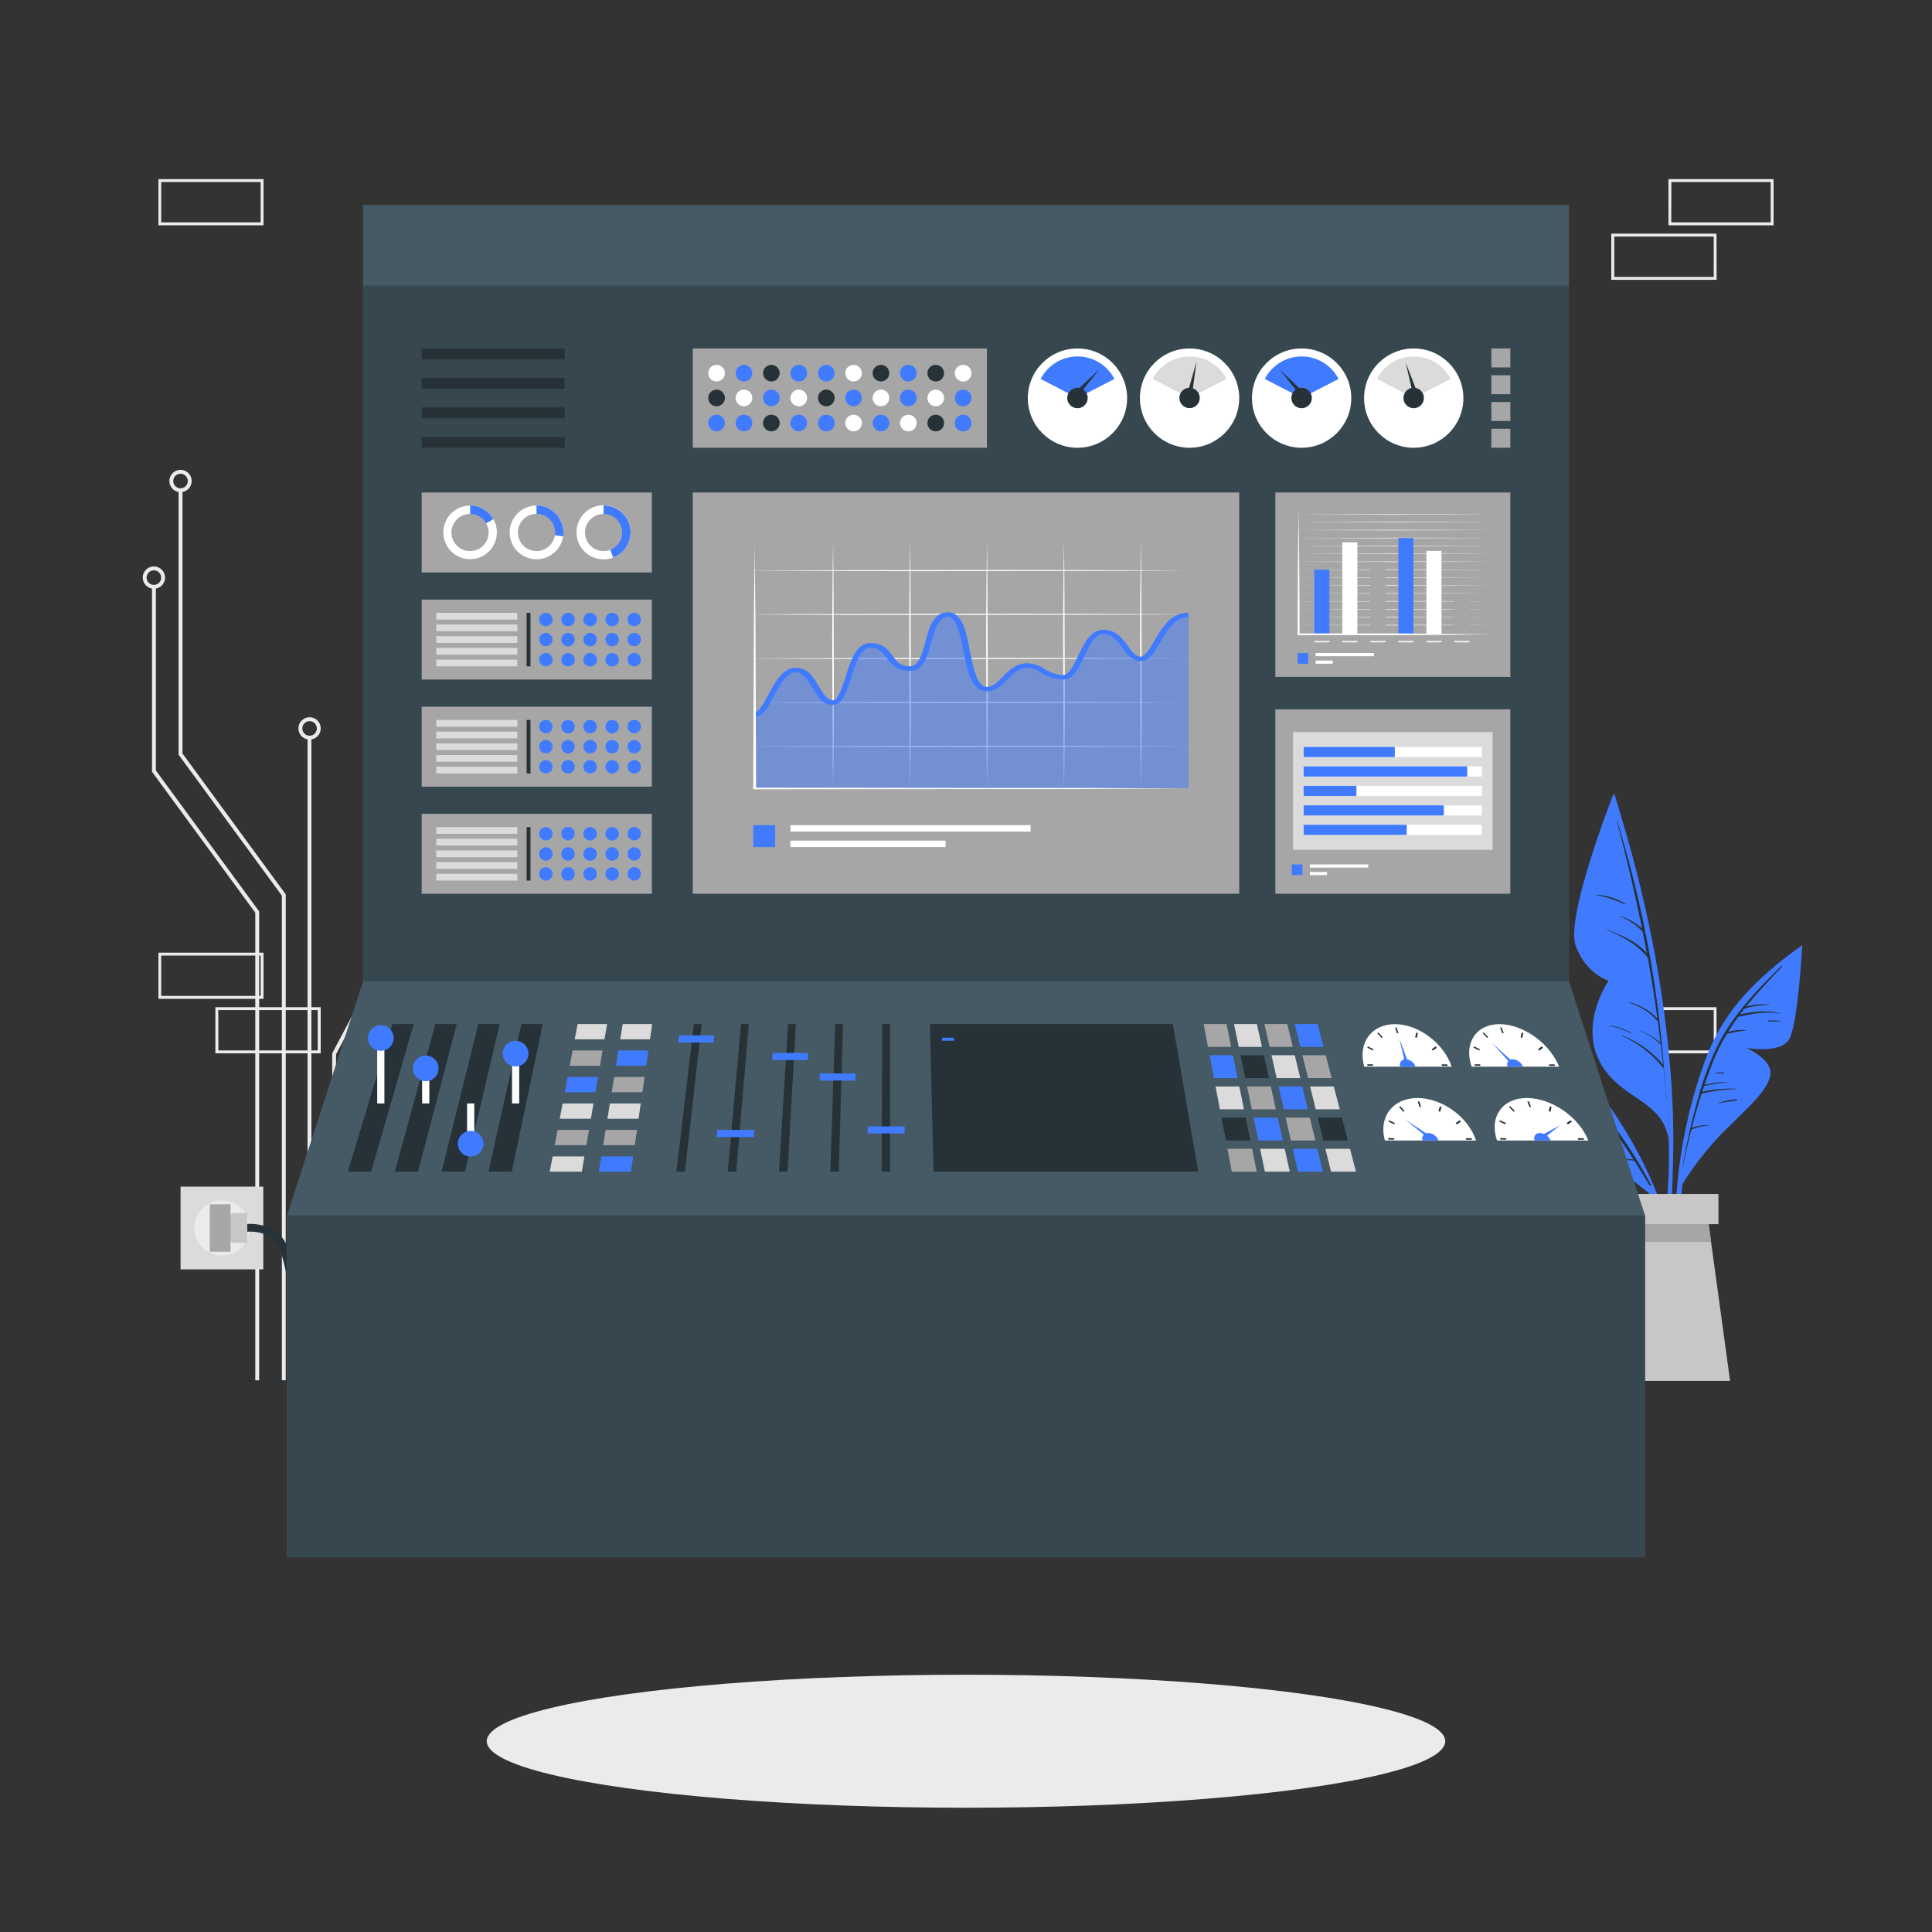 <svg xmlns="http://www.w3.org/2000/svg" viewBox="0 0 500 500"><rect x="0" y="0" width="500" height="500" fill="#333333" stroke="none"/><g id="freepik--background-complete--inject-195"><polygon points="73.95 357.3 72.95 357.3 72.95 231.8 46.22 195.32 46.22 126.82 47.22 126.82 47.22 194.99 73.95 231.47 73.95 357.3" style="fill:#ebebeb"></polygon><path d="M46.72,127.36a2.88,2.88,0,1,1,2.88-2.87A2.88,2.88,0,0,1,46.72,127.36Zm0-4.75a1.88,1.88,0,1,0,1.88,1.88A1.88,1.88,0,0,0,46.72,122.61Z" style="fill:#ebebeb"></path><polygon points="67.07 357.3 66.07 357.3 66.07 236.21 39.34 199.73 39.34 151.82 40.34 151.82 40.34 199.4 67.07 235.88 67.07 357.3" style="fill:#ebebeb"></polygon><path d="M39.84,152.36a2.88,2.88,0,1,1,2.87-2.88A2.88,2.88,0,0,1,39.84,152.36Zm0-4.75a1.88,1.88,0,1,0,1.87,1.87A1.88,1.88,0,0,0,39.84,147.61Z" style="fill:#ebebeb"></path><rect x="79.59" y="190.89" width="1" height="166.41" style="fill:#ebebeb"></rect><path d="M80.09,191.39A2.88,2.88,0,1,1,83,188.52,2.88,2.88,0,0,1,80.09,191.39Zm0-4.75A1.88,1.88,0,1,0,82,188.52,1.88,1.88,0,0,0,80.09,186.64Z" style="fill:#ebebeb"></path><polygon points="86.97 357.3 85.97 357.3 85.97 272.6 86.03 272.49 104.12 238.37 104.12 177.13 105.12 177.13 105.12 238.62 86.97 272.85 86.97 357.3" style="fill:#ebebeb"></polygon><path d="M104.62,177.63a2.88,2.88,0,1,1,2.88-2.87A2.87,2.87,0,0,1,104.62,177.63Zm0-4.75a1.88,1.88,0,1,0,1.88,1.88A1.88,1.88,0,0,0,104.62,172.88Z" style="fill:#ebebeb"></path><polygon points="93.32 357.3 92.32 357.3 92.32 276.25 92.39 276.14 113.72 238.41 113.72 198.13 114.72 198.13 114.72 238.67 93.32 276.51 93.32 357.3" style="fill:#ebebeb"></polygon><path d="M114.22,198.63a2.88,2.88,0,1,1,2.87-2.88A2.88,2.88,0,0,1,114.22,198.63Zm0-4.75a1.88,1.88,0,1,0,1.87,1.87A1.88,1.88,0,0,0,114.22,193.88Z" style="fill:#ebebeb"></path><rect x="46.73" y="307.1" width="21.41" height="21.41" style="fill:#dbdbdb"></rect><circle cx="57.44" cy="317.8" r="7.15" style="fill:#ebebeb"></circle><rect x="54.52" y="314.91" width="1.61" height="5.9" style="fill:#a6a6a6"></rect><rect x="59" y="314.91" width="1.61" height="5.9" style="fill:#a6a6a6"></rect><path d="M140.86,361.37H95.94c-14.75,0-19.21-19.91-21.88-31.8a44.33,44.33,0,0,0-1.78-6.7c-2.31-4.81-8.37-4.1-8.63-4.07l-.26-2c.32,0,7.75-.94,10.69,5.18A42.4,42.4,0,0,1,76,329.13c2.53,11.31,6.77,30.24,19.92,30.24h41.95c1.89,0,3.14,0,3.24,1.12A.85.85,0,0,1,140.86,361.37Z" style="fill:#263238"></path><rect x="50.83" y="315.12" width="12.28" height="5.37" transform="translate(-260.83 374.78) rotate(-90)" style="fill:#a6a6a6"></rect><rect x="58" y="315.64" width="7.66" height="4.34" transform="translate(-255.98 379.63) rotate(-90)" style="fill:#c7c7c7"></rect><path d="M444.26,72.41H417V60.47h27.23Zm-26.48-.75h25.73V61.22H417.78Z" style="fill:#ebebeb"></path><path d="M459,58.3H431.8V46.36H459Zm-26.48-.75h25.73V47.11H432.55Z" style="fill:#ebebeb"></path><path d="M276.86,182.53H249.62V170.59h27.24Zm-26.48-.75h25.73V171.34H250.38Z" style="fill:#ebebeb"></path><path d="M291.63,168.42H264.4V156.48h27.23Zm-26.48-.75h25.73V157.23H265.15Z" style="fill:#ebebeb"></path><path d="M306.34,182.53H279.11V170.59h27.23Zm-26.48-.75h25.73V171.34H279.86Z" style="fill:#ebebeb"></path><path d="M68.2,58.3H41V46.36H68.2Zm-26.48-.75H67.45V47.11H41.72Z" style="fill:#ebebeb"></path><path d="M83,272.6H55.74V260.66H83Zm-26.48-.75H82.22V261.41H56.49Z" style="fill:#ebebeb"></path><path d="M68.2,258.49H41V246.55H68.2Zm-26.48-.75H67.45V247.3H41.72Z" style="fill:#ebebeb"></path><path d="M444.26,272.6H417V260.66h27.23Zm-26.48-.75h25.73V261.41H417.78Z" style="fill:#ebebeb"></path></g><g id="freepik--Shadow--inject-195"><ellipse cx="250" cy="450.63" rx="124.03" ry="17.21" style="fill:#ebebeb"></ellipse></g><g id="freepik--Floor--inject-195"><polygon points="36.23 357.39 89.67 357.15 143.11 357.06 250 356.89 356.89 357.06 410.33 357.15 463.77 357.39 410.33 357.64 356.89 357.73 250 357.89 143.11 357.72 89.67 357.64 36.23 357.39" style="fill:#263238"></polygon></g><g id="freepik--Plant--inject-195"><path d="M432.88,304.07a222.51,222.51,0,0,0-.32-23.67,301.27,301.27,0,0,0-7.42-48.23c-2.07-8.92-4.61-17.7-7.26-26.46-.09-.26-.51-.19-.43.09,8.2,30.89,14.93,62.78,14.47,94.89-.13,9-1.17,17.82-2,26.75,0,.24.37.34.42.09A133.79,133.79,0,0,0,432.88,304.07Z" style="fill:#407BFF"></path><path d="M417.45,205.8s-12.43,31.55-9.65,39,8.52,9,8.52,9-7.61,10.86-2.29,21,17.12,9.71,17.91,21.25C431.94,296.05,432.59,247.77,417.45,205.8Z" style="fill:#407BFF"></path><path d="M430.58,276.12a.2.2,0,0,0,0-.17,289,289,0,0,0-12.05-63.47c0-.06-.12,0-.11,0q3.7,13.84,6.53,27.84A13.76,13.76,0,0,0,419,237a0,0,0,0,0,0,.07,15.61,15.61,0,0,1,6.13,4.09c.36,1.83.72,3.66,1.06,5.49-2.78-3.11-6.63-4.65-10.49-6.11-.05,0-.08.06,0,.08,4,1.64,8,3.75,10.74,7.2q1.41,7.86,2.49,15.77a15,15,0,0,0-7.41-4.25c-.09,0-.14.1-.05.13a15.57,15.57,0,0,1,7.52,4.82l.05,0c.24,1.85.48,3.71.7,5.57a19.4,19.4,0,0,0-5.2-3.14c-.05,0-.07.06,0,.08a17.93,17.93,0,0,1,5.2,3.45.08.08,0,0,0,.07,0c.2,1.77.41,3.54.59,5.31a25.33,25.33,0,0,0-10.55-7.53c-.08,0-.12.09,0,.13a27.43,27.43,0,0,1,10.39,8,.24.24,0,0,0,.26.09q.41,4.06.71,8.15s.06,0,.06,0Q430.92,280.29,430.58,276.12Z" style="fill:#263238"></path><path d="M420.6,233.9a15.54,15.54,0,0,0-7.47-2.33c-.06,0-.07.08,0,.09a29.5,29.5,0,0,1,7.39,2.42C420.61,234.12,420.69,234,420.6,233.9Z" style="fill:#263238"></path><path d="M422.11,267.3a16,16,0,0,0-5.61-1.92c-.07,0-.07.1,0,.11a21.41,21.41,0,0,1,5.55,1.94C422.12,267.47,422.18,267.34,422.11,267.3Z" style="fill:#263238"></path><path d="M465.56,245.28a84.87,84.87,0,0,0-14.39,12.57A51.89,51.89,0,0,0,441.08,275a127.8,127.8,0,0,0-7.51,40.92,98.94,98.94,0,0,0,2.21,23,.22.22,0,0,0,.43-.09,129.24,129.24,0,0,1,.23-40.23c2.13-13,5.49-27.25,13.78-37.86,4.52-5.77,10.15-10.32,15.72-15C466.24,245.47,465.86,245.07,465.56,245.28Z" style="fill:#407BFF"></path><path d="M435.4,306.49a77.4,77.4,0,0,1,10.48-13.4c6.22-6.22,11.46-10.64,12.27-14.75s-6.23-7.14-6.23-7.14,8.6,1.55,11-2.07,3.49-24.52,3.49-24.52-15.66,11.17-22.95,26.84S435.4,306.49,435.4,306.49Z" style="fill:#407BFF"></path><path d="M461,250c-6.58,6.47-13.21,13.36-17.09,21.86a84.38,84.38,0,0,0-3.46,9h0c-.2.62-.4,1.24-.59,1.86a.17.17,0,0,0,0,.1,178.5,178.5,0,0,0-4.45,19.32c0,.05.06.07.07,0,.67-3.26,1.42-6.55,2.25-9.84a.15.15,0,0,0,.09,0,13.58,13.58,0,0,1,4.11-1c.09,0,.09-.17,0-.17a15.55,15.55,0,0,0-4.06.74c.76-3,1.58-5.91,2.51-8.83a44,44,0,0,1,9.28-1.21s0-.05,0-.05a34.51,34.51,0,0,0-9.13.78c.16-.5.33-1,.49-1.5a49.53,49.53,0,0,1,6.18-1,0,0,0,1,0,0-.06,30,30,0,0,0-6.05.73c.85-2.52,1.77-5,2.79-7.42a45.05,45.05,0,0,1,3-5.74,38.36,38.36,0,0,1,5-.9c.05,0,0-.08,0-.08a13.75,13.75,0,0,0-4.69.46q1.23-2,2.61-3.89h0c3.52-.78,7.07-1.5,10.66-.82.07,0,.09-.1,0-.11-3.42-.9-6.81-.38-10.22.29l1.14-1.47a23.46,23.46,0,0,1,6.56-1s0-.07,0-.07a17,17,0,0,0-6.11.54c2.9-3.6,6.11-7,9.28-10.34C461.22,249.9,461.11,249.81,461,250Z" style="fill:#263238"></path><path d="M460.78,264.23a14.16,14.16,0,0,0-3.12-.11c-.12,0-.11.22,0,.22,1,0,2.06,0,3.09,0C460.85,264.35,460.86,264.23,460.78,264.23Z" style="fill:#263238"></path><path d="M449.51,284.52a14,14,0,0,0-4.83,1s0,.07,0,.06c1.59-.38,3.2-.53,4.81-.79C449.65,284.73,449.65,284.52,449.51,284.52Z" style="fill:#263238"></path><path d="M446.13,277.51a10.15,10.15,0,0,0-2.05.18c-.06,0-.06.12,0,.12a10,10,0,0,0,2.05-.09C446.26,277.7,446.25,277.51,446.13,277.51Z" style="fill:#263238"></path><path d="M389.5,267.48a70.84,70.84,0,0,1,14.55,6.85,43.61,43.61,0,0,1,12.13,11.51,107.79,107.79,0,0,1,15.54,31.39,83.57,83.57,0,0,1,3.52,19.13.18.18,0,0,1-.36,0,108.82,108.82,0,0,0-9.48-32.51c-4.75-10.07-10.75-20.78-19.91-27.45-5-3.63-10.6-6-16.19-8.52C389,267.79,389.21,267.37,389.5,267.48Z" style="fill:#407BFF"></path><path d="M428.06,310a64.82,64.82,0,0,0-11.58-8.42c-6.47-3.6-11.73-6-13.33-9.1s3.39-7.22,3.39-7.22-6.61,3.24-9.35.86-8.5-19-8.5-19,15.26,5.43,24.78,16.42S428.06,310,428.06,310Z" style="fill:#407BFF"></path><path d="M427.27,306.61c-7.63-14.32-17.81-27.28-31.76-35.83,0,0,0,0,0,0a70.65,70.65,0,0,1,10.21,8,16.13,16.13,0,0,0-8.2,1.73,0,0,0,0,0,0,.09,22.32,22.32,0,0,1,8.44-1.43.24.24,0,0,0,.09,0c.5.47,1,.94,1.47,1.42a25.77,25.77,0,0,0-4.38.59s0,.06,0,.06a22.51,22.51,0,0,1,4.63-.39A98.12,98.12,0,0,1,415,289a7.34,7.34,0,0,0-3.06.23.06.06,0,1,0,0,.11,16.26,16.26,0,0,1,3.27,0c.42.53.84,1.06,1.25,1.6a29.79,29.79,0,0,0-9.26.89s0,.09,0,.08a36.93,36.93,0,0,1,9.5-.62c.39.51.76,1.05,1.14,1.57a19.77,19.77,0,0,0-5.51.63.06.06,0,0,0,0,.11,21.07,21.07,0,0,1,5.71-.45q2.46,3.4,4.72,6.92a5.09,5.09,0,0,0-2.42.14,0,0,0,0,0,0,.07,10.43,10.43,0,0,1,2.62.12q2,3.18,3.93,6.4C427.08,306.93,427.37,306.8,427.27,306.61Z" style="fill:#263238"></path><path d="M415.4,294.73a11.89,11.89,0,0,0-4.43.54s0,.07,0,.07a32.48,32.48,0,0,1,4.4-.45C415.49,294.88,415.51,294.74,415.4,294.73Z" style="fill:#263238"></path><path d="M402.1,277.28a7.33,7.33,0,0,0-2,.12c-.08,0-.06.13,0,.12.67-.07,1.33,0,2-.07A.09.09,0,0,0,402.1,277.28Z" style="fill:#263238"></path><polygon points="447.74 357.39 413.31 357.39 418.22 321.43 419.47 312.21 441.57 312.21 442.83 321.43 447.74 357.39" style="fill:#c7c7c7"></polygon><polygon points="442.83 321.43 418.22 321.43 419.47 312.21 441.57 312.21 442.83 321.43" style="fill:#a6a6a6"></polygon><rect x="416.31" y="309.01" width="28.42" height="7.81" style="fill:#c7c7c7"></rect></g><g id="freepik--control-panel--inject-195"><polygon points="425.73 403.02 74.27 403.02 74.27 314.55 93.96 253.97 93.96 53.05 406.04 53.05 406.04 253.97 425.73 314.55 425.73 403.02" style="fill:#455a64"></polygon><rect x="74.27" y="314.55" width="351.46" height="88.48" style="fill:#37474f"></rect><rect x="93.96" y="73.93" width="312.09" height="180.04" style="fill:#37474f"></rect><rect x="179.29" y="127.46" width="141.42" height="103.84" style="fill:#a6a6a6"></rect><rect x="194.94" y="213.55" width="5.68" height="5.68" style="fill:#407BFF"></rect><rect x="204.56" y="213.55" width="62.15" height="1.68" style="fill:#fff"></rect><rect x="204.56" y="217.55" width="40.16" height="1.68" style="fill:#fff"></rect><path d="M192.41,147.66c19.19-.12,38.39-.09,57.59-.14s38.4,0,57.59.14c-19.19.12-38.39.09-57.59.14S211.6,147.78,192.41,147.66Z" style="fill:#fff"></path><path d="M192.41,159c19.19-.12,38.39-.09,57.59-.14s38.4,0,57.59.14c-19.19.12-38.39.09-57.59.14S211.6,159.16,192.41,159Z" style="fill:#fff"></path><path d="M192.41,170.42c19.19-.12,38.39-.09,57.59-.14s38.4,0,57.59.14c-19.19.12-38.39.09-57.59.14S211.6,170.54,192.41,170.42Z" style="fill:#fff"></path><path d="M192.41,181.8c19.19-.12,38.39-.09,57.59-.14s38.4,0,57.59.14c-19.19.12-38.39.09-57.59.14S211.6,181.92,192.41,181.8Z" style="fill:#fff"></path><path d="M192.41,193.18c19.19-.12,38.39-.09,57.59-.14s38.4,0,57.59.14c-19.19.12-38.39.09-57.59.14S211.6,193.3,192.41,193.18Z" style="fill:#fff"></path><path d="M215.6,140.26c.17,10.63.12,21.27.19,31.9s0,21.27-.19,31.9c-.17-10.63-.13-21.27-.2-31.9S215.43,150.89,215.6,140.26Z" style="fill:#fff"></path><path d="M235.52,140.26c.17,10.63.12,21.27.19,31.9s0,21.27-.19,31.9c-.17-10.63-.13-21.27-.2-31.9S235.35,150.89,235.52,140.26Z" style="fill:#fff"></path><path d="M255.44,140.26c.17,10.63.12,21.27.19,31.9s0,21.27-.19,31.9c-.17-10.63-.13-21.27-.2-31.9S255.27,150.89,255.44,140.26Z" style="fill:#fff"></path><path d="M275.36,140.26c.16,10.63.12,21.27.19,31.9s0,21.27-.19,31.9c-.17-10.63-.13-21.27-.2-31.9S275.19,150.89,275.36,140.26Z" style="fill:#fff"></path><path d="M295.27,140.26c.17,10.63.13,21.27.2,31.9s0,21.27-.2,31.9c-.17-10.63-.12-21.27-.19-31.9S295.11,150.89,295.27,140.26Z" style="fill:#fff"></path><path d="M195.31,184.93c3.51,0,5.61-11.56,10.59-11.56s5.5,8.43,9.7,8.43S219.66,167,225.3,167s4.32,6,10.22,6,3.67-14,9.83-14,3.67,19.23,10.09,19.23c4.06,0,5.63-6.11,10.48-6.11,3.21,0,5.1,3.06,9.3,3.06s5.12-11.75,10.36-11.75,5.84,6.95,9.69,6.95S300.52,159,307.59,159v45H195.31Z" style="fill:#407BFF;opacity:0.5"></path><path d="M195.31,185.48v-1.11c1.06,0,2.53-2.7,3.6-4.67,1.84-3.39,3.74-6.89,7-6.89s4.67,2.56,6,4.83c1.07,1.77,2.18,3.6,3.67,3.6,1.31,0,2.45-3.55,3.28-6.15,1.35-4.26,2.76-8.66,6.42-8.66,3.26,0,4.54,1.73,5.67,3.25s2,2.76,4.55,2.76c2.26,0,3.15-3.26,4-6.41,1-3.71,2.05-7.55,5.82-7.55s4.68,4.83,5.69,10c.82,4.13,1.84,9.28,4.4,9.28,1.52,0,2.77-1.27,4.1-2.61,1.61-1.64,3.44-3.5,6.38-3.5a9.06,9.06,0,0,1,4.49,1.5,9.5,9.5,0,0,0,4.81,1.56c1.45,0,2.78-2.79,3.85-5,1.56-3.3,3.18-6.71,6.51-6.71s4.92,2.22,6.36,4.18c1,1.43,2,2.77,3.34,2.77,1.1,0,2.36-2.16,3.47-4.06,1.89-3.26,4.24-7.32,8.84-7.32v1.12c-3.54,0-5.58,3.51-7.38,6.62-1.55,2.66-2.77,4.76-4.93,4.76s-3.47-1.64-4.74-3.38-2.62-3.57-5-3.57c-2.19,0-3.69,3.16-5,5.94-1.48,3.12-2.75,5.8-5.34,5.8a11.21,11.21,0,0,1-5.78-1.8,7.47,7.47,0,0,0-3.52-1.25c-2.12,0-3.63,1.53-5.09,3s-3,3.09-5.39,3.09c-3.93,0-4.92-5-6-10.24-.79-4-1.77-9-4.13-9s-3.43,3.52-4.27,6.64c-1,3.76-2,7.31-5.56,7.31s-4.78-1.78-6-3.35-2-2.66-4.27-2.66-3.78,4.32-4.89,7.79c-1.25,3.93-2.24,7-4.81,7s-3.79-2.08-5.12-4.29c-1.23-2-2.5-4.15-4.58-4.15s-4,3.43-5.52,6.18C198.75,183.11,197.46,185.48,195.31,185.48Z" style="fill:#407BFF"></path><path d="M195.31,141c.13,10.52.24,21,.25,31.56l.12,31.55-.37-.26,56.14.07,28.07,0,28.07.14-28.07.15-28.07,0-56.14.06h-.37v-.26l.12-31.55C195.07,162,195.18,151.47,195.31,141Z" style="fill:#fff"></path><rect x="330.06" y="127.46" width="60.81" height="47.72" style="fill:#a6a6a6"></rect><path d="M334.67,133.09l25.8-.07c8.59,0,17.19,0,25.79.07-8.6.06-17.2,0-25.79.07Z" style="fill:#fff"></path><path d="M334.67,135.14l25.8-.07c8.59,0,17.19,0,25.79.07-8.6.06-17.2,0-25.79.07Z" style="fill:#fff"></path><path d="M334.67,137.19l25.8-.07c8.59,0,17.19,0,25.79.07-8.6.06-17.2,0-25.79.07Z" style="fill:#fff"></path><path d="M334.67,139.24l25.8-.07c8.59,0,17.19,0,25.79.07-8.6.06-17.2,0-25.79.07Z" style="fill:#fff"></path><path d="M334.67,141.29l25.8-.07c8.59,0,17.19,0,25.79.07-8.6.06-17.2,0-25.79.06Z" style="fill:#fff"></path><path d="M334.67,143.34l25.8-.07c8.59,0,17.19,0,25.79.07-8.6.06-17.2,0-25.79.06Z" style="fill:#fff"></path><path d="M334.67,145.39l25.8-.07c8.59,0,17.19,0,25.79.07-8.6.06-17.2,0-25.79.06Z" style="fill:#fff"></path><path d="M334.67,147.44l25.8-.07c8.59,0,17.19,0,25.79.07-8.6.05-17.2,0-25.79.06Z" style="fill:#fff"></path><path d="M334.67,149.49l25.8-.07c8.59,0,17.19,0,25.79.07-8.6,0-17.2,0-25.79.06Z" style="fill:#fff"></path><path d="M334.67,151.54l25.8-.07c8.59,0,17.19,0,25.79.07-8.6.05-17.2,0-25.79.06Z" style="fill:#fff"></path><path d="M334.67,153.59l25.8-.07c8.59,0,17.19,0,25.79.07-8.6,0-17.2,0-25.79.06Z" style="fill:#fff"></path><path d="M334.67,155.64l25.8-.07c8.59,0,17.19,0,25.79.07-8.6.05-17.2,0-25.79.06Z" style="fill:#fff"></path><path d="M334.67,157.69l25.8-.07c8.59,0,17.19,0,25.79.07-8.6.05-17.2,0-25.79.06Z" style="fill:#fff"></path><path d="M334.67,159.74l25.8-.07c8.59,0,17.19,0,25.79.07-8.6,0-17.2,0-25.79.06Z" style="fill:#fff"></path><path d="M334.67,161.79l25.8-.07c8.59,0,17.19,0,25.79.07-8.6.05-17.2,0-25.79.06Z" style="fill:#fff"></path><rect x="340.13" y="147.44" width="3.91" height="16.74" style="fill:#407BFF"></rect><rect x="347.38" y="140.36" width="3.91" height="23.82" style="fill:#fff"></rect><rect x="354.64" y="145.46" width="3.91" height="18.72" style="fill:#a6a6a6"></rect><rect x="361.9" y="139.24" width="3.91" height="24.94" style="fill:#407BFF"></rect><rect x="369.15" y="142.58" width="3.91" height="21.59" style="fill:#fff"></rect><rect x="376.41" y="154.82" width="3.91" height="9.36" style="fill:#a6a6a6"></rect><path d="M336.07,131.65l.11,8.13.07,8.13q.08,8.13.08,16.27l-.26-.25h12.55l12.55,0,12.54.08,12.55.15-12.55.14-12.54.08-12.55,0h-12.8v-.24c0-5.43,0-10.85.07-16.27l.08-8.13Z" style="fill:#fff"></path><rect x="340.13" y="165.89" width="3.91" height="0.34" style="fill:#fff"></rect><rect x="347.38" y="165.89" width="3.91" height="0.34" style="fill:#fff"></rect><rect x="354.64" y="165.89" width="3.91" height="0.34" style="fill:#fff"></rect><rect x="361.9" y="165.89" width="3.91" height="0.34" style="fill:#fff"></rect><rect x="369.15" y="165.89" width="3.91" height="0.34" style="fill:#fff"></rect><rect x="376.41" y="165.89" width="3.91" height="0.34" style="fill:#fff"></rect><rect x="335.82" y="169.01" width="2.76" height="2.76" style="fill:#407BFF"></rect><rect x="340.49" y="169.01" width="15.1" height="0.82" style="fill:#fff"></rect><rect x="340.49" y="170.95" width="4.42" height="0.82" style="fill:#fff"></rect><rect x="330.06" y="183.58" width="60.81" height="47.72" style="fill:#a6a6a6"></rect><rect x="334.64" y="189.46" width="51.65" height="30.47" style="fill:#dbdbdb"></rect><rect x="337.38" y="193.31" width="46.16" height="2.63" style="fill:#fff"></rect><rect x="337.38" y="193.31" width="23.6" height="2.63" style="fill:#407BFF"></rect><rect x="337.38" y="198.34" width="46.16" height="2.63" style="fill:#fff"></rect><rect x="337.38" y="198.34" width="42.34" height="2.63" style="fill:#407BFF"></rect><rect x="337.38" y="203.38" width="46.16" height="2.63" style="fill:#fff"></rect><rect x="337.38" y="203.38" width="13.66" height="2.63" style="fill:#407BFF"></rect><rect x="337.38" y="208.42" width="46.16" height="2.63" style="fill:#fff"></rect><rect x="337.38" y="208.42" width="36.28" height="2.63" style="fill:#407BFF"></rect><rect x="337.38" y="213.45" width="46.16" height="2.63" style="fill:#fff"></rect><rect x="337.38" y="213.45" width="26.67" height="2.63" style="fill:#407BFF"></rect><rect x="334.32" y="223.71" width="2.76" height="2.76" style="fill:#407BFF"></rect><rect x="339" y="223.71" width="15.1" height="0.82" style="fill:#fff"></rect><rect x="339" y="225.66" width="4.42" height="0.82" style="fill:#fff"></rect><polygon points="96.05 303.23 90.03 303.23 101.54 265.02 107.07 265.02 96.05 303.23" style="fill:#263238"></polygon><rect x="97.62" y="269.35" width="1.86" height="16.22" style="fill:#fff"></rect><path d="M101.87,268.63a3.32,3.32,0,1,1-3.32-3.32A3.31,3.31,0,0,1,101.87,268.63Z" style="fill:#407BFF"></path><polygon points="108.18 303.23 102.16 303.23 112.68 265.02 118.2 265.02 108.18 303.23" style="fill:#263238"></polygon><rect x="109.25" y="277.23" width="1.86" height="8.34" style="fill:#fff"></rect><path d="M113.5,276.51a3.32,3.32,0,1,1-3.32-3.33A3.32,3.32,0,0,1,113.5,276.51Z" style="fill:#407BFF"></path><polygon points="120.31 303.23 114.29 303.23 123.81 265.02 129.33 265.02 120.31 303.23" style="fill:#263238"></polygon><rect x="120.88" y="285.57" width="1.86" height="11.11" style="fill:#fff"></rect><path d="M125.13,296a3.32,3.32,0,1,1-3.32-3.33A3.32,3.32,0,0,1,125.13,296Z" style="fill:#407BFF"></path><polygon points="132.44 303.23 126.42 303.23 134.94 265.02 140.47 265.02 132.44 303.23" style="fill:#263238"></polygon><rect x="132.51" y="273.4" width="1.86" height="12.17" style="fill:#fff"></rect><circle cx="133.44" cy="272.68" r="3.32" style="fill:#407BFF"></circle><polygon points="177.26 303.23 175.06 303.23 179.59 265.02 181.6 265.02 177.26 303.23" style="fill:#263238"></polygon><polygon points="184.63 269.81 175.53 269.81 175.77 267.96 184.82 267.96 184.63 269.81" style="fill:#407BFF"></polygon><polygon points="190.53 303.23 188.34 303.23 191.77 265.02 193.79 265.02 190.53 303.23" style="fill:#263238"></polygon><polygon points="195.07 294.28 185.46 294.28 185.64 292.43 195.21 292.43 195.07 294.28" style="fill:#407BFF"></polygon><polygon points="203.81 303.23 201.61 303.23 203.96 265.02 205.97 265.02 203.81 303.23" style="fill:#263238"></polygon><polygon points="209.05 274.35 199.86 274.35 199.99 272.49 209.14 272.49 209.05 274.35" style="fill:#407BFF"></polygon><polygon points="217.09 303.23 214.89 303.23 216.14 265.02 218.16 265.02 217.09 303.23" style="fill:#263238"></polygon><polygon points="221.4 279.65 212.1 279.65 212.18 277.8 221.44 277.8 221.4 279.65" style="fill:#407BFF"></polygon><polygon points="230.36 303.23 228.16 303.23 228.33 265.02 230.34 265.02 230.36 303.23" style="fill:#263238"></polygon><polygon points="234.12 293.35 224.53 293.35 224.56 291.5 234.11 291.5 234.12 293.35" style="fill:#407BFF"></polygon><polygon points="156.44 268.97 148.74 268.97 149.49 265.02 157.12 265.02 156.44 268.97" style="fill:#dbdbdb"></polygon><polygon points="155.27 275.82 147.45 275.82 148.2 271.87 155.94 271.87 155.27 275.82" style="fill:#a6a6a6"></polygon><polygon points="154.09 282.68 146.15 282.68 146.9 278.72 154.77 278.72 154.09 282.68" style="fill:#407BFF"></polygon><polygon points="152.92 289.53 144.86 289.53 145.61 285.57 153.6 285.57 152.92 289.53" style="fill:#dbdbdb"></polygon><polygon points="151.75 296.38 143.56 296.38 144.31 292.43 152.43 292.43 151.75 296.38" style="fill:#a6a6a6"></polygon><polygon points="150.58 303.23 142.27 303.23 143.02 299.28 151.25 299.28 150.58 303.23" style="fill:#dbdbdb"></polygon><polygon points="168.22 268.97 160.52 268.97 161.16 265.02 168.79 265.02 168.22 268.97" style="fill:#dbdbdb"></polygon><polygon points="167.23 275.82 159.41 275.82 160.05 271.87 167.8 271.87 167.23 275.82" style="fill:#407BFF"></polygon><polygon points="166.25 282.68 158.31 282.68 158.95 278.72 166.82 278.72 166.25 282.68" style="fill:#a6a6a6"></polygon><polygon points="165.26 289.53 157.2 289.53 157.84 285.57 165.83 285.57 165.26 289.53" style="fill:#dbdbdb"></polygon><polygon points="164.28 296.38 156.09 296.38 156.73 292.43 164.85 292.43 164.28 296.38" style="fill:#a6a6a6"></polygon><polygon points="163.29 303.23 154.99 303.23 155.63 299.28 163.86 299.28 163.29 303.23" style="fill:#407BFF"></polygon><polygon points="318.64 270.94 312.63 270.94 311.5 265.02 317.43 265.02 318.64 270.94" style="fill:#a6a6a6"></polygon><polygon points="320.29 279.01 314.17 279.01 313.04 273.09 319.08 273.09 320.29 279.01" style="fill:#407BFF"></polygon><polygon points="321.94 287.09 315.71 287.09 314.58 281.17 320.73 281.17 321.94 287.09" style="fill:#dbdbdb"></polygon><polygon points="323.59 295.16 317.25 295.16 316.12 289.24 322.38 289.24 323.59 295.16" style="fill:#263238"></polygon><polygon points="325.24 303.23 318.79 303.23 317.66 297.31 324.03 297.31 325.24 303.23" style="fill:#a6a6a6"></polygon><polygon points="326.6 270.94 320.6 270.94 319.36 265.02 325.28 265.02 326.6 270.94" style="fill:#dbdbdb"></polygon><polygon points="328.4 279.01 322.29 279.01 321.05 273.09 327.08 273.09 328.4 279.01" style="fill:#263238"></polygon><polygon points="330.2 287.09 323.97 287.09 322.74 281.17 328.88 281.17 330.2 287.09" style="fill:#a6a6a6"></polygon><polygon points="332 295.16 325.66 295.16 324.42 289.24 330.68 289.24 332 295.16" style="fill:#407BFF"></polygon><polygon points="333.8 303.23 327.35 303.23 326.11 297.31 332.48 297.31 333.8 303.23" style="fill:#dbdbdb"></polygon><polygon points="334.57 270.94 328.57 270.94 327.22 265.02 333.14 265.02 334.57 270.94" style="fill:#a6a6a6"></polygon><polygon points="336.52 279.01 330.4 279.01 329.06 273.09 335.09 273.09 336.52 279.01" style="fill:#dbdbdb"></polygon><polygon points="338.46 287.09 332.24 287.09 330.89 281.17 337.04 281.17 338.46 287.09" style="fill:#407BFF"></polygon><polygon points="340.41 295.16 334.07 295.16 332.73 289.24 338.98 289.24 340.41 295.16" style="fill:#a6a6a6"></polygon><polygon points="342.36 303.23 335.91 303.23 334.56 297.31 340.93 297.31 342.36 303.23" style="fill:#407BFF"></polygon><polygon points="342.54 270.94 336.53 270.94 335.08 265.02 341 265.02 342.54 270.94" style="fill:#407BFF"></polygon><polygon points="344.63 279.01 338.52 279.01 337.06 273.09 343.1 273.09 344.63 279.01" style="fill:#a6a6a6"></polygon><polygon points="346.73 287.09 340.5 287.09 339.05 281.17 345.19 281.17 346.73 287.09" style="fill:#dbdbdb"></polygon><polygon points="348.82 295.16 342.49 295.16 341.03 289.24 347.29 289.24 348.82 295.16" style="fill:#263238"></polygon><polygon points="350.92 303.23 344.47 303.23 343.01 297.31 349.38 297.31 350.92 303.23" style="fill:#dbdbdb"></polygon><polygon points="310.1 303.23 241.6 303.23 240.66 265.02 303.53 265.02 310.1 303.23" style="fill:#263238"></polygon><polygon points="246.92 269.35 243.81 269.35 243.79 268.56 246.89 268.56 246.92 269.35" style="fill:#407BFF"></polygon><path d="M375.69,276.05H353.05c-1.71-6.09,1.84-11,7.94-11S373.67,270,375.69,276.05Z" style="fill:#fff"></path><path d="M366.34,276.05H362.4a1.39,1.39,0,0,1,1.38-1.92A2.87,2.87,0,0,1,366.34,276.05Z" style="fill:#407BFF"></path><polygon points="364.87 276.05 362.13 268.73 363.87 276.05 364.87 276.05" style="fill:#407BFF"></polygon><polygon points="361.9 267.36 361.5 267.36 361.07 265.94 361.47 265.94 361.9 267.36" style="fill:#263238"></polygon><polygon points="357.82 268.42 357.54 268.62 356.45 267.39 356.74 267.19 357.82 268.42" style="fill:#263238"></polygon><polygon points="355.44 271.52 355.34 271.87 353.88 271.16 353.99 270.81 355.44 271.52" style="fill:#263238"></polygon><polygon points="355.27 275.44 355.39 275.83 353.93 275.83 353.82 275.44 355.27 275.44" style="fill:#263238"></polygon><polygon points="373.2 275.85 373.07 275.45 374.53 275.45 374.66 275.85 373.2 275.85" style="fill:#263238"></polygon><polygon points="370.83 271.88 370.51 271.54 371.53 270.82 371.85 271.17 370.83 271.88" style="fill:#263238"></polygon><polygon points="366.64 268.63 366.23 268.43 366.56 267.19 366.97 267.39 366.64 268.63" style="fill:#263238"></polygon><path d="M382,295.16H358.41c-1.71-6.09,2.07-11,8.43-11S380,289.07,382,295.16Z" style="fill:#fff"></path><path d="M372.28,295.16h-4.11a1.42,1.42,0,0,1,1.46-1.92A2.94,2.94,0,0,1,372.28,295.16Z" style="fill:#407BFF"></path><polygon points="371.04 294.59 363.7 289.76 370.03 294.89 371.04 294.59" style="fill:#407BFF"></polygon><polygon points="367.77 286.47 367.35 286.47 366.92 285.05 367.33 285.05 367.77 286.47" style="fill:#263238"></polygon><polygon points="363.49 287.53 363.19 287.73 362.08 286.5 362.38 286.3 363.49 287.53" style="fill:#263238"></polygon><polygon points="360.96 290.63 360.85 290.98 359.34 290.27 359.45 289.92 360.96 290.63" style="fill:#263238"></polygon><polygon points="360.74 294.55 360.86 294.94 359.33 294.94 359.22 294.55 360.74 294.55" style="fill:#263238"></polygon><polygon points="379.45 294.96 379.32 294.56 380.84 294.56 380.97 294.96 379.45 294.96" style="fill:#263238"></polygon><polygon points="377.02 290.99 376.7 290.65 377.78 289.93 378.1 290.28 377.02 290.99" style="fill:#263238"></polygon><polygon points="372.7 287.74 372.27 287.54 372.63 286.31 373.06 286.5 372.7 287.74" style="fill:#263238"></polygon><path d="M403.5,276.05H380.85c-2.09-6.09,1.15-11,7.24-11S401.09,270,403.5,276.05Z" style="fill:#fff"></path><path d="M394.14,276.05H390.2a1.31,1.31,0,0,1,1.26-1.92A3.1,3.1,0,0,1,394.14,276.05Z" style="fill:#407BFF"></path><polygon points="392.66 275.89 386.15 269.9 391.4 275.75 392.66 275.89" style="fill:#407BFF"></polygon><polygon points="389.16 267.36 388.76 267.36 388.23 265.94 388.63 265.94 389.16 267.36" style="fill:#263238"></polygon><polygon points="385.15 268.42 384.87 268.62 383.71 267.39 383.99 267.19 385.15 268.42" style="fill:#263238"></polygon><polygon points="382.96 271.52 382.88 271.87 381.38 271.16 381.46 270.81 382.96 271.52" style="fill:#263238"></polygon><polygon points="383.04 275.44 383.18 275.83 381.72 275.83 381.58 275.44 383.04 275.44" style="fill:#263238"></polygon><polygon points="400.99 275.85 400.84 275.45 402.3 275.45 402.45 275.85 400.99 275.85" style="fill:#263238"></polygon><polygon points="398.37 271.88 398.03 271.54 399.01 270.82 399.34 271.17 398.37 271.88" style="fill:#263238"></polygon><polygon points="393.98 268.63 393.55 268.43 393.8 267.19 394.22 267.39 393.98 268.63" style="fill:#263238"></polygon><path d="M411.06,295.16H387.43c-2.1-6.09,1.37-11,7.73-11S408.65,289.07,411.06,295.16Z" style="fill:#fff"></path><path d="M401.3,295.16h-4.12a1.34,1.34,0,0,1,1.35-1.92A3.18,3.18,0,0,1,401.3,295.16Z" style="fill:#407BFF"></path><polygon points="398.74 295.22 403.78 291.2 397.91 294.37 398.74 295.22" style="fill:#407BFF"></polygon><polygon points="396.24 286.47 395.82 286.47 395.29 285.05 395.71 285.05 396.24 286.47" style="fill:#263238"></polygon><polygon points="392.03 287.53 391.74 287.73 390.55 286.5 390.84 286.3 392.03 287.53" style="fill:#263238"></polygon><polygon points="389.7 290.63 389.61 290.98 388.05 290.27 388.14 289.92 389.7 290.63" style="fill:#263238"></polygon><polygon points="389.72 294.55 389.86 294.94 388.34 294.94 388.2 294.55 389.72 294.55" style="fill:#263238"></polygon><polygon points="408.45 294.96 408.3 294.56 409.82 294.56 409.98 294.96 408.45 294.96" style="fill:#263238"></polygon><polygon points="405.78 290.99 405.43 290.65 406.46 289.93 406.81 290.28 405.78 290.99" style="fill:#263238"></polygon><polygon points="401.25 287.74 400.81 287.54 401.09 286.31 401.53 286.5 401.25 287.74" style="fill:#263238"></polygon><rect x="109.13" y="90.18" width="37.02" height="2.8" style="fill:#263238"></rect><rect x="109.13" y="97.81" width="37.02" height="2.8" style="fill:#263238"></rect><rect x="109.13" y="105.44" width="37.02" height="2.8" style="fill:#263238"></rect><rect x="109.13" y="113.07" width="37.02" height="2.8" style="fill:#263238"></rect><rect x="109.13" y="155.18" width="59.58" height="20.69" style="fill:#a6a6a6"></rect><rect x="112.9" y="158.6" width="20.99" height="1.75" style="fill:#dbdbdb"></rect><rect x="112.9" y="161.62" width="20.99" height="1.75" style="fill:#dbdbdb"></rect><rect x="112.9" y="164.65" width="20.99" height="1.75" style="fill:#dbdbdb"></rect><rect x="112.9" y="167.68" width="20.99" height="1.75" style="fill:#dbdbdb"></rect><rect x="112.9" y="170.71" width="20.99" height="1.75" style="fill:#dbdbdb"></rect><path d="M143,160.33a1.73,1.73,0,1,1-1.73-1.73A1.73,1.73,0,0,1,143,160.33Z" style="fill:#407BFF"></path><path d="M148.75,160.33A1.74,1.74,0,1,1,147,158.6,1.73,1.73,0,0,1,148.75,160.33Z" style="fill:#407BFF"></path><path d="M154.46,160.33a1.74,1.74,0,1,1-1.73-1.73A1.73,1.73,0,0,1,154.46,160.33Z" style="fill:#407BFF"></path><path d="M160.17,160.33a1.74,1.74,0,1,1-1.74-1.73A1.73,1.73,0,0,1,160.17,160.33Z" style="fill:#407BFF"></path><path d="M165.87,160.33a1.73,1.73,0,1,1-1.73-1.73A1.72,1.72,0,0,1,165.87,160.33Z" style="fill:#407BFF"></path><path d="M143,165.52a1.73,1.73,0,1,1-1.73-1.73A1.74,1.74,0,0,1,143,165.52Z" style="fill:#407BFF"></path><path d="M148.75,165.52a1.74,1.74,0,1,1-1.73-1.73A1.74,1.74,0,0,1,148.75,165.52Z" style="fill:#407BFF"></path><path d="M154.46,165.52a1.74,1.74,0,1,1-1.73-1.73A1.74,1.74,0,0,1,154.46,165.52Z" style="fill:#407BFF"></path><path d="M160.17,165.52a1.74,1.74,0,1,1-1.74-1.73A1.74,1.74,0,0,1,160.17,165.52Z" style="fill:#407BFF"></path><path d="M165.87,165.52a1.73,1.73,0,1,1-1.73-1.73A1.73,1.73,0,0,1,165.87,165.52Z" style="fill:#407BFF"></path><path d="M143,170.72a1.73,1.73,0,1,1-1.73-1.73A1.73,1.73,0,0,1,143,170.72Z" style="fill:#407BFF"></path><path d="M148.75,170.72A1.74,1.74,0,1,1,147,169,1.73,1.73,0,0,1,148.75,170.72Z" style="fill:#407BFF"></path><path d="M154.46,170.72a1.74,1.74,0,1,1-1.73-1.73A1.73,1.73,0,0,1,154.46,170.72Z" style="fill:#407BFF"></path><path d="M160.17,170.72a1.74,1.74,0,1,1-1.74-1.73A1.73,1.73,0,0,1,160.17,170.72Z" style="fill:#407BFF"></path><path d="M165.87,170.72a1.73,1.73,0,1,1-1.73-1.73A1.72,1.72,0,0,1,165.87,170.72Z" style="fill:#407BFF"></path><rect x="136.29" y="158.6" width="1" height="13.85" style="fill:#263238"></rect><rect x="109.13" y="210.62" width="59.58" height="20.69" style="fill:#a6a6a6"></rect><rect x="112.9" y="214.04" width="20.99" height="1.75" style="fill:#dbdbdb"></rect><rect x="112.9" y="217.06" width="20.99" height="1.75" style="fill:#dbdbdb"></rect><rect x="112.9" y="220.09" width="20.99" height="1.75" style="fill:#dbdbdb"></rect><rect x="112.9" y="223.12" width="20.99" height="1.75" style="fill:#dbdbdb"></rect><rect x="112.9" y="226.14" width="20.99" height="1.75" style="fill:#dbdbdb"></rect><path d="M143,215.77a1.73,1.73,0,1,1-1.73-1.73A1.74,1.74,0,0,1,143,215.77Z" style="fill:#407BFF"></path><path d="M148.75,215.77A1.74,1.74,0,1,1,147,214,1.74,1.74,0,0,1,148.75,215.77Z" style="fill:#407BFF"></path><path d="M154.46,215.77a1.74,1.74,0,1,1-1.73-1.73A1.74,1.74,0,0,1,154.46,215.77Z" style="fill:#407BFF"></path><path d="M160.17,215.77a1.74,1.74,0,1,1-1.74-1.73A1.74,1.74,0,0,1,160.17,215.77Z" style="fill:#407BFF"></path><path d="M165.87,215.77a1.73,1.73,0,1,1-1.73-1.73A1.73,1.73,0,0,1,165.87,215.77Z" style="fill:#407BFF"></path><path d="M143,221a1.73,1.73,0,1,1-1.73-1.73A1.73,1.73,0,0,1,143,221Z" style="fill:#407BFF"></path><path d="M148.75,221a1.74,1.74,0,1,1-1.73-1.73A1.73,1.73,0,0,1,148.75,221Z" style="fill:#407BFF"></path><path d="M154.46,221a1.74,1.74,0,1,1-1.73-1.73A1.73,1.73,0,0,1,154.46,221Z" style="fill:#407BFF"></path><path d="M160.17,221a1.74,1.74,0,1,1-1.74-1.73A1.73,1.73,0,0,1,160.17,221Z" style="fill:#407BFF"></path><path d="M165.87,221a1.73,1.73,0,1,1-1.73-1.73A1.72,1.72,0,0,1,165.87,221Z" style="fill:#407BFF"></path><path d="M143,226.16a1.73,1.73,0,1,1-1.73-1.73A1.74,1.74,0,0,1,143,226.16Z" style="fill:#407BFF"></path><path d="M148.75,226.16a1.74,1.74,0,1,1-1.73-1.73A1.74,1.74,0,0,1,148.75,226.16Z" style="fill:#407BFF"></path><path d="M154.46,226.16a1.74,1.74,0,1,1-1.73-1.73A1.74,1.74,0,0,1,154.46,226.16Z" style="fill:#407BFF"></path><path d="M160.17,226.16a1.74,1.74,0,1,1-1.74-1.73A1.74,1.74,0,0,1,160.17,226.16Z" style="fill:#407BFF"></path><path d="M165.87,226.16a1.73,1.73,0,1,1-1.73-1.73A1.73,1.73,0,0,1,165.87,226.16Z" style="fill:#407BFF"></path><rect x="136.29" y="214.04" width="1" height="13.85" style="fill:#263238"></rect><rect x="109.13" y="182.9" width="59.58" height="20.69" style="fill:#a6a6a6"></rect><rect x="112.9" y="186.32" width="20.99" height="1.75" style="fill:#dbdbdb"></rect><rect x="112.9" y="189.34" width="20.99" height="1.75" style="fill:#dbdbdb"></rect><rect x="112.9" y="192.37" width="20.99" height="1.75" style="fill:#dbdbdb"></rect><rect x="112.9" y="195.4" width="20.99" height="1.75" style="fill:#dbdbdb"></rect><rect x="112.9" y="198.42" width="20.99" height="1.75" style="fill:#dbdbdb"></rect><path d="M143,188.05a1.73,1.73,0,1,1-1.73-1.73A1.74,1.74,0,0,1,143,188.05Z" style="fill:#407BFF"></path><path d="M148.75,188.05a1.74,1.74,0,1,1-1.73-1.73A1.74,1.74,0,0,1,148.75,188.05Z" style="fill:#407BFF"></path><path d="M154.46,188.05a1.74,1.74,0,1,1-1.73-1.73A1.74,1.74,0,0,1,154.46,188.05Z" style="fill:#407BFF"></path><path d="M160.17,188.05a1.74,1.74,0,1,1-1.74-1.73A1.74,1.74,0,0,1,160.17,188.05Z" style="fill:#407BFF"></path><path d="M165.87,188.05a1.73,1.73,0,1,1-1.73-1.73A1.73,1.73,0,0,1,165.87,188.05Z" style="fill:#407BFF"></path><path d="M143,193.24a1.73,1.73,0,1,1-1.73-1.73A1.74,1.74,0,0,1,143,193.24Z" style="fill:#407BFF"></path><path d="M148.75,193.24a1.74,1.74,0,1,1-1.73-1.73A1.74,1.74,0,0,1,148.75,193.24Z" style="fill:#407BFF"></path><path d="M154.46,193.24a1.74,1.74,0,1,1-1.73-1.73A1.74,1.74,0,0,1,154.46,193.24Z" style="fill:#407BFF"></path><path d="M160.17,193.24a1.74,1.74,0,1,1-1.74-1.73A1.74,1.74,0,0,1,160.17,193.24Z" style="fill:#407BFF"></path><path d="M165.87,193.24a1.73,1.73,0,1,1-1.73-1.73A1.73,1.73,0,0,1,165.87,193.24Z" style="fill:#407BFF"></path><path d="M143,198.44a1.73,1.73,0,1,1-1.73-1.73A1.74,1.74,0,0,1,143,198.44Z" style="fill:#407BFF"></path><path d="M148.75,198.44a1.74,1.74,0,1,1-1.73-1.73A1.74,1.74,0,0,1,148.75,198.44Z" style="fill:#407BFF"></path><path d="M154.46,198.44a1.74,1.74,0,1,1-1.73-1.73A1.74,1.74,0,0,1,154.46,198.44Z" style="fill:#407BFF"></path><path d="M160.17,198.44a1.74,1.74,0,1,1-1.74-1.73A1.74,1.74,0,0,1,160.17,198.44Z" style="fill:#407BFF"></path><path d="M165.87,198.44a1.73,1.73,0,1,1-1.73-1.73A1.73,1.73,0,0,1,165.87,198.44Z" style="fill:#407BFF"></path><rect x="136.29" y="186.32" width="1" height="13.85" style="fill:#263238"></rect><rect x="109.13" y="127.46" width="59.58" height="20.69" style="fill:#a6a6a6"></rect><path d="M128.59,137.81a6.93,6.93,0,1,1-.91-3.46A6.95,6.95,0,0,1,128.59,137.81Z" style="fill:#fff"></path><path d="M127.68,134.35l-6,3.46v-7A7,7,0,0,1,127.68,134.35Z" style="fill:#407BFF"></path><circle cx="121.64" cy="137.81" r="4.81" style="fill:#a6a6a6"></circle><path d="M145.81,137.81a6.77,6.77,0,0,1-.08,1,6.95,6.95,0,1,1-.84-4.47A6.88,6.88,0,0,1,145.81,137.81Z" style="fill:#fff"></path><path d="M145.81,137.81a6.77,6.77,0,0,1-.08,1l-6.88-1v-7a7,7,0,0,1,6,3.5A6.88,6.88,0,0,1,145.81,137.81Z" style="fill:#407BFF"></path><path d="M143.66,137.81a4.81,4.81,0,1,1-4.81-4.82A4.81,4.81,0,0,1,143.66,137.81Z" style="fill:#a6a6a6"></path><path d="M163.16,137.81a6.94,6.94,0,0,1-4.47,6.49,6.84,6.84,0,0,1-2.49.46,7,7,0,1,1,7-6.95Z" style="fill:#fff"></path><path d="M163.16,137.81a6.94,6.94,0,0,1-4.47,6.49l-2.49-6.49v-7a7,7,0,0,1,7,7Z" style="fill:#407BFF"></path><circle cx="156.2" cy="137.81" r="4.81" style="fill:#a6a6a6"></circle><rect x="179.29" y="90.18" width="76.13" height="25.7" style="fill:#a6a6a6"></rect><path d="M187.6,96.57a2.15,2.15,0,1,1-2.15-2.15A2.15,2.15,0,0,1,187.6,96.57Z" style="fill:#fff"></path><circle cx="192.54" cy="96.57" r="2.15" style="fill:#407BFF"></circle><circle cx="199.63" cy="96.57" r="2.15" style="fill:#263238"></circle><path d="M208.87,96.57a2.15,2.15,0,1,1-2.15-2.15A2.15,2.15,0,0,1,208.87,96.57Z" style="fill:#407BFF"></path><path d="M216,96.57a2.15,2.15,0,1,1-2.15-2.15A2.15,2.15,0,0,1,216,96.57Z" style="fill:#407BFF"></path><path d="M187.6,103a2.15,2.15,0,1,1-2.15-2.16A2.15,2.15,0,0,1,187.6,103Z" style="fill:#263238"></path><path d="M194.69,103a2.15,2.15,0,1,1-2.15-2.16A2.15,2.15,0,0,1,194.69,103Z" style="fill:#fff"></path><path d="M201.78,103a2.15,2.15,0,1,1-2.15-2.16A2.15,2.15,0,0,1,201.78,103Z" style="fill:#407BFF"></path><path d="M208.87,103a2.15,2.15,0,1,1-2.15-2.16A2.15,2.15,0,0,1,208.87,103Z" style="fill:#fff"></path><path d="M216,103a2.15,2.15,0,1,1-2.15-2.16A2.15,2.15,0,0,1,216,103Z" style="fill:#263238"></path><path d="M187.6,109.48a2.15,2.15,0,1,1-2.15-2.15A2.15,2.15,0,0,1,187.6,109.48Z" style="fill:#407BFF"></path><path d="M194.69,109.48a2.15,2.15,0,1,1-2.15-2.15A2.15,2.15,0,0,1,194.69,109.48Z" style="fill:#407BFF"></path><path d="M201.78,109.48a2.15,2.15,0,1,1-2.15-2.15A2.15,2.15,0,0,1,201.78,109.48Z" style="fill:#263238"></path><path d="M208.87,109.48a2.15,2.15,0,1,1-2.15-2.15A2.15,2.15,0,0,1,208.87,109.48Z" style="fill:#407BFF"></path><path d="M216,109.48a2.15,2.15,0,1,1-2.15-2.15A2.15,2.15,0,0,1,216,109.48Z" style="fill:#407BFF"></path><circle cx="220.9" cy="96.57" r="2.15" style="fill:#fff"></circle><path d="M223.05,103a2.15,2.15,0,1,1-2.15-2.16A2.15,2.15,0,0,1,223.05,103Z" style="fill:#407BFF"></path><path d="M223.05,109.48a2.15,2.15,0,1,1-2.15-2.15A2.15,2.15,0,0,1,223.05,109.48Z" style="fill:#fff"></path><circle cx="227.99" cy="96.57" r="2.15" style="fill:#263238"></circle><path d="M230.14,103a2.15,2.15,0,1,1-2.15-2.16A2.15,2.15,0,0,1,230.14,103Z" style="fill:#fff"></path><path d="M230.14,109.48a2.15,2.15,0,1,1-2.15-2.15A2.15,2.15,0,0,1,230.14,109.48Z" style="fill:#407BFF"></path><path d="M237.23,96.57a2.15,2.15,0,1,1-2.15-2.15A2.15,2.15,0,0,1,237.23,96.57Z" style="fill:#407BFF"></path><path d="M237.23,103a2.15,2.15,0,1,1-2.15-2.16A2.15,2.15,0,0,1,237.23,103Z" style="fill:#407BFF"></path><path d="M237.23,109.48a2.15,2.15,0,1,1-2.15-2.15A2.15,2.15,0,0,1,237.23,109.48Z" style="fill:#fff"></path><path d="M244.32,96.57a2.15,2.15,0,1,1-2.15-2.15A2.15,2.15,0,0,1,244.32,96.57Z" style="fill:#263238"></path><path d="M244.32,103a2.15,2.15,0,1,1-2.15-2.16A2.15,2.15,0,0,1,244.32,103Z" style="fill:#fff"></path><path d="M244.32,109.48a2.15,2.15,0,1,1-2.15-2.15A2.15,2.15,0,0,1,244.32,109.48Z" style="fill:#263238"></path><path d="M251.42,96.57a2.16,2.16,0,1,1-2.16-2.15A2.16,2.16,0,0,1,251.42,96.57Z" style="fill:#fff"></path><path d="M251.42,103a2.16,2.16,0,1,1-2.16-2.16A2.16,2.16,0,0,1,251.42,103Z" style="fill:#407BFF"></path><path d="M251.42,109.48a2.16,2.16,0,1,1-2.16-2.15A2.16,2.16,0,0,1,251.42,109.48Z" style="fill:#407BFF"></path><circle cx="278.85" cy="103.03" r="12.85" style="fill:#fff"></circle><path d="M278.85,103l-9.53-4.92a10.73,10.73,0,0,1,19.09,0Z" style="fill:#407BFF"></path><path d="M281.49,103a2.64,2.64,0,1,1-2.64-2.64A2.64,2.64,0,0,1,281.49,103Z" style="fill:#263238"></path><polygon points="278.86 102.61 277.92 101.73 284.53 95.56 278.86 102.61" style="fill:#263238"></polygon><circle cx="307.86" cy="103.03" r="12.85" style="fill:#fff"></circle><path d="M307.86,103l-9.54-4.92a10.73,10.73,0,0,1,19.1,0Z" style="fill:#dbdbdb"></path><path d="M310.49,103a2.63,2.63,0,1,1-2.63-2.64A2.63,2.63,0,0,1,310.49,103Z" style="fill:#263238"></path><polygon points="308.46 102.52 307.2 102.26 309.65 93.56 308.46 102.52" style="fill:#263238"></polygon><circle cx="336.86" cy="103.03" r="12.85" style="fill:#fff"></circle><path d="M336.86,103l-9.53-4.92a10.73,10.73,0,0,1,19.09,0Z" style="fill:#407BFF"></path><path d="M339.5,103a2.64,2.64,0,1,1-2.64-2.64A2.64,2.64,0,0,1,339.5,103Z" style="fill:#263238"></path><polygon points="337.69 101.83 336.73 102.7 331.16 95.58 337.69 101.83" style="fill:#263238"></polygon><circle cx="365.87" cy="103.03" r="12.85" style="fill:#fff"></circle><path d="M365.87,103l-9.54-4.92a10.73,10.73,0,0,1,19.1,0Z" style="fill:#dbdbdb"></path><path d="M368.5,103a2.64,2.64,0,1,1-2.63-2.64A2.63,2.63,0,0,1,368.5,103Z" style="fill:#263238"></path><polygon points="367.06 102.27 365.82 102.64 363.79 93.83 367.06 102.27" style="fill:#263238"></polygon><rect x="385.96" y="110.96" width="4.91" height="4.91" style="fill:#a6a6a6"></rect><rect x="385.96" y="104.04" width="4.91" height="4.91" style="fill:#a6a6a6"></rect><rect x="385.96" y="97.11" width="4.91" height="4.91" style="fill:#a6a6a6"></rect><rect x="385.96" y="90.18" width="4.91" height="4.91" style="fill:#a6a6a6"></rect></g></svg>